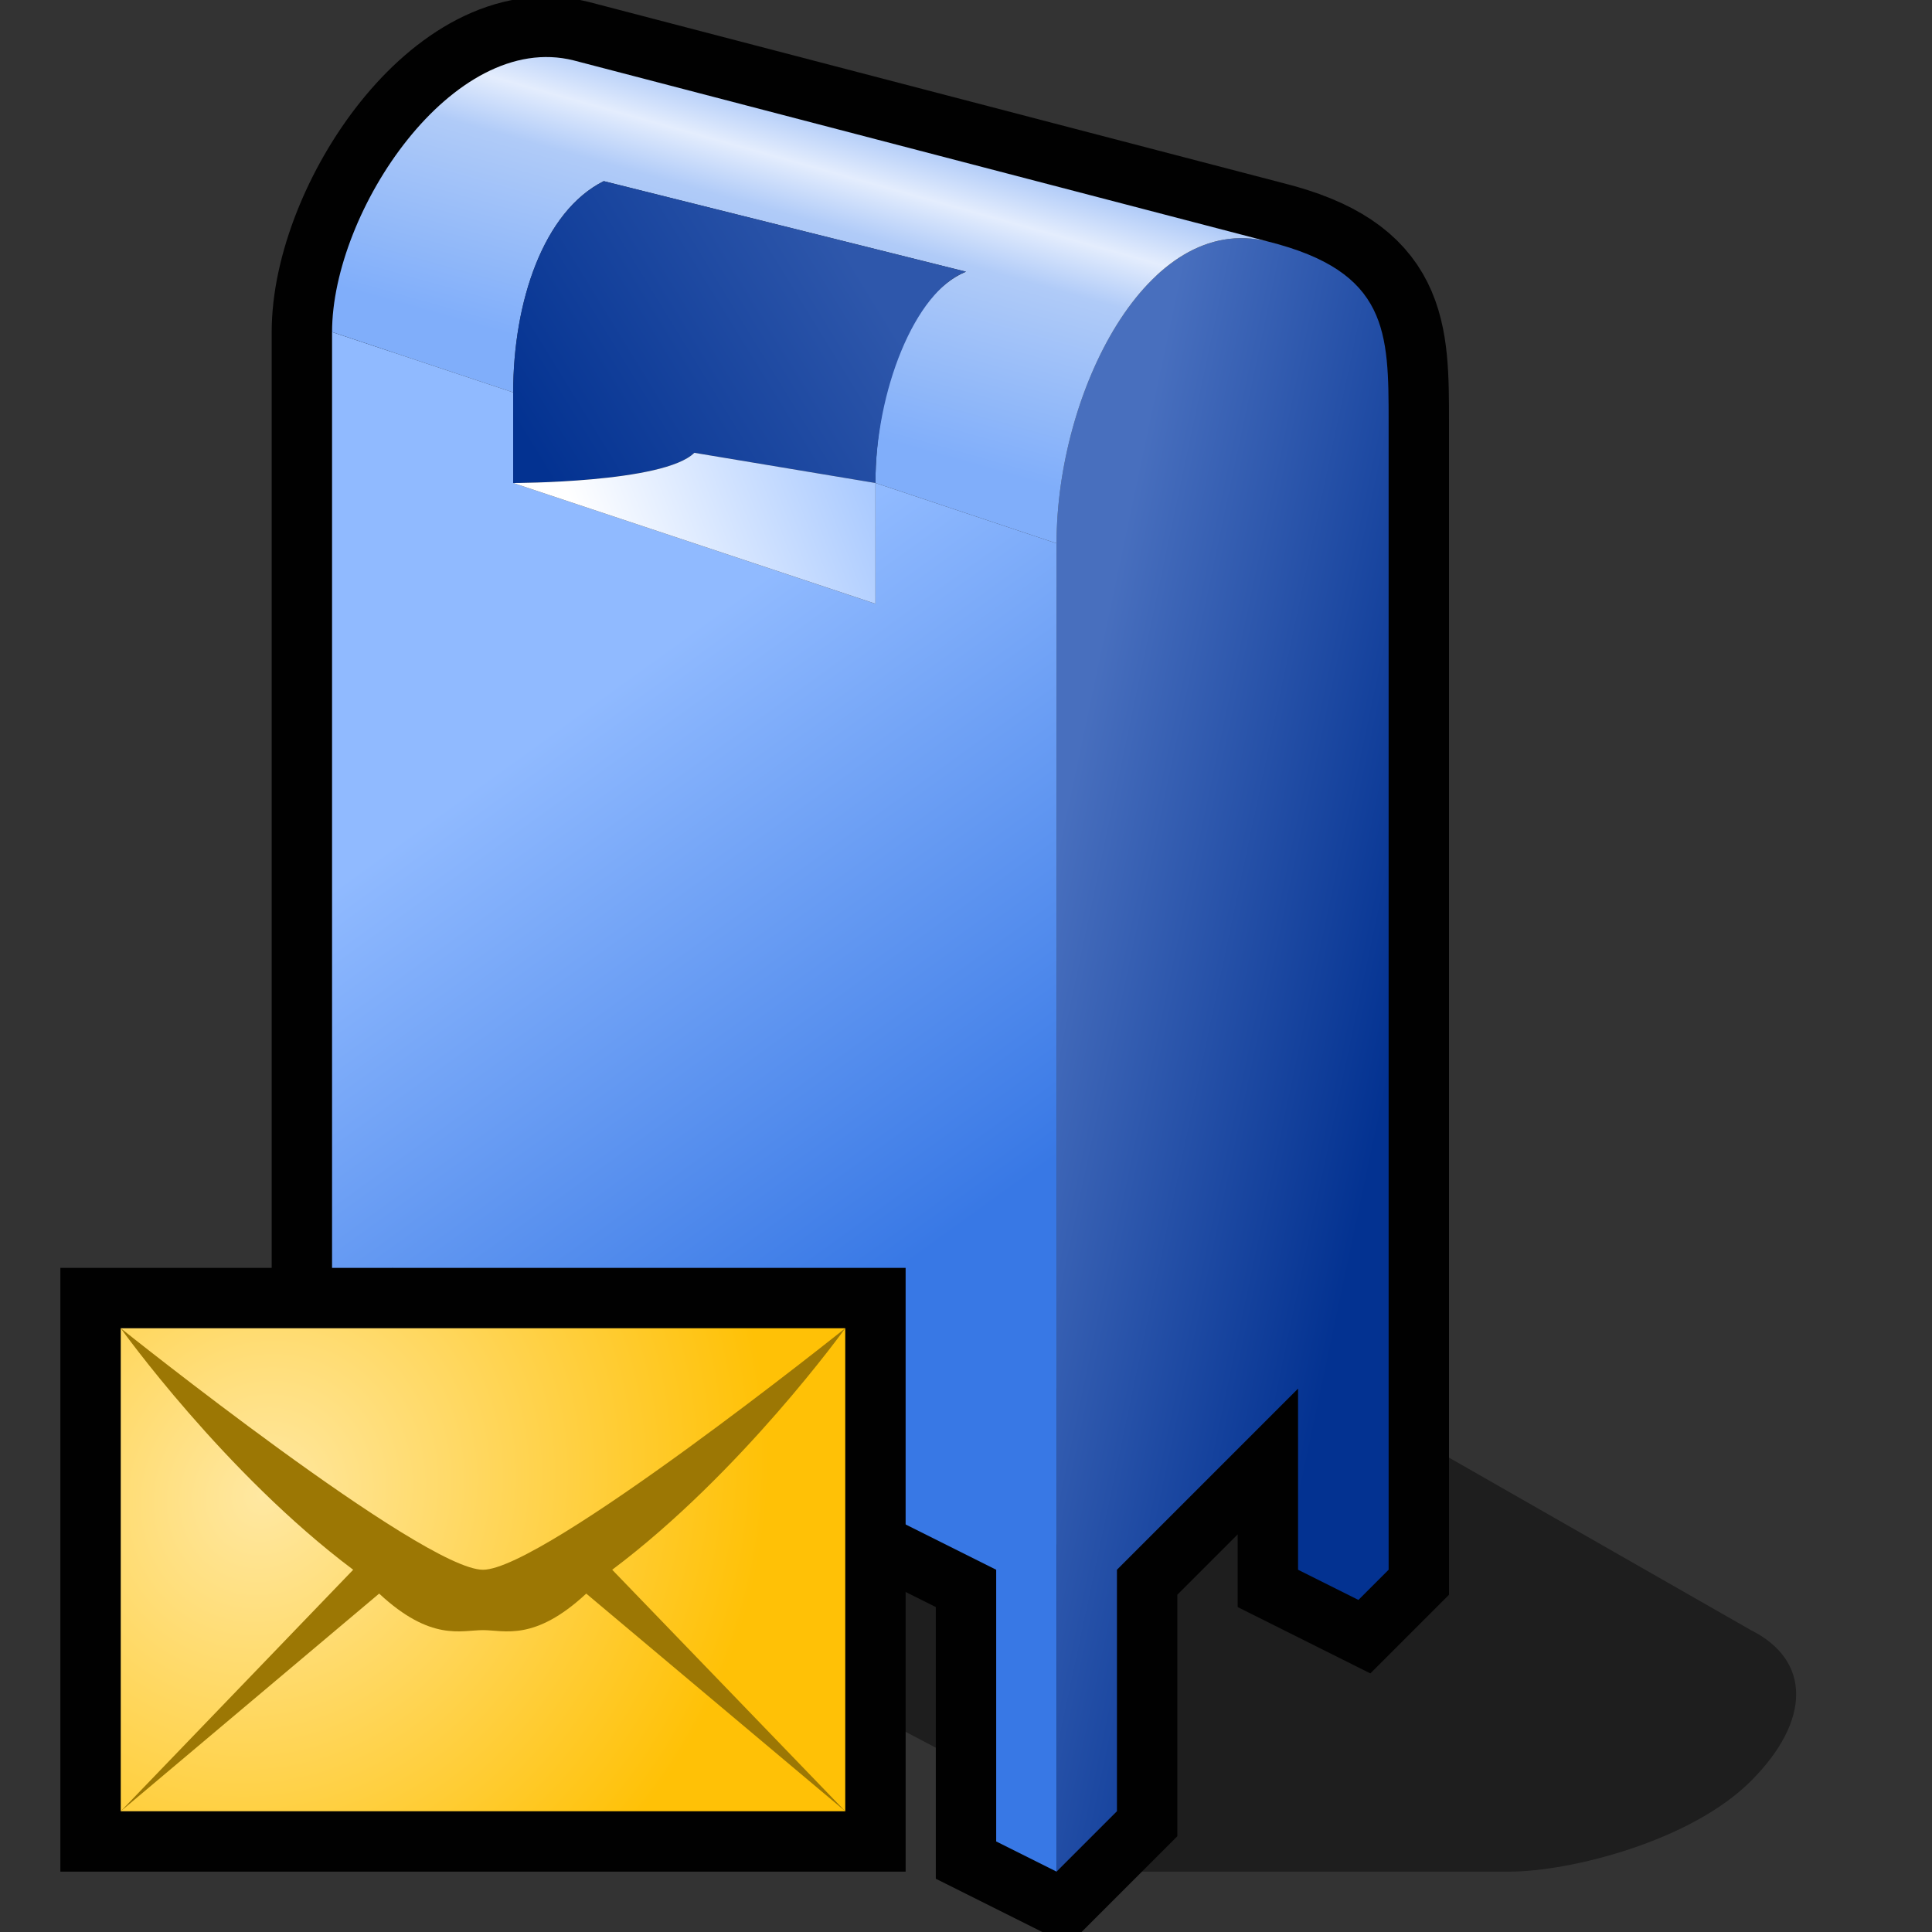 <?xml version="1.0" encoding="UTF-8" standalone="yes"?>
<svg version="1.1" width="64" height="64" color-interpolation="linearRGB"
     xmlns:svg="http://www.w3.org/2000/svg" xmlns="http://www.w3.org/2000/svg">
 <rect width="100%" height="100%" fill="#333333" stroke="none"/>
 <g>
  <path style="fill:#010101; fill-opacity:0.42"
        d="M13 46V50H16L35 60V62H50C52 62 56 61 58 59C60 57 60 55 58 54L44 46H13z"
  />
  <path style="fill:none; stroke:#010101; stroke-width:4"
        d="M11 11V49L13 50L14 49V42.5L33 52V61L35 62L37 60V52L43 46V52L45 53L46 52V14C46 11 46 9 42 8L19 2C15 1 11 7 11 11z"
  />
  <linearGradient id="gradient0" gradientUnits="userSpaceOnUse" x1="36.58" y1="20.64" x2="48.68" y2="23.2">
   <stop offset="0" stop-color="#486fbe"/>
   <stop offset="1" stop-color="#033291"/>
  </linearGradient>
  <path style="fill:url(#gradient0)"
        d="M13 42V50L14 49V42H13z"
  />
  <linearGradient id="gradient1" gradientUnits="userSpaceOnUse" x1="36.58" y1="20.64" x2="48.68" y2="23.2">
   <stop offset="0" stop-color="#486fbe"/>
   <stop offset="1" stop-color="#033291"/>
  </linearGradient>
  <path style="fill:url(#gradient1)"
        d="M35 62L37 60V52L43 46V52L45 53L46 52V14C46 11 46 9 42 8C38 7 35 13 35 18V62z"
  />
  <linearGradient id="gradient2" gradientUnits="userSpaceOnUse" x1="48.87" y1="2.1" x2="61.33" y2="19.36">
   <stop offset="0" stop-color="#90baff"/>
   <stop offset="1" stop-color="#3878e5"/>
  </linearGradient>
  <path style="fill:url(#gradient2)"
        d="M11 11V49L13 50V42L33 52V61L35 62V18L29 16V20L17 16V13L11 11z"
  />
  <linearGradient id="gradient3" gradientUnits="userSpaceOnUse" x1="68.8" y1="15.6" x2="66.17" y2="24.96">
   <stop offset="0" stop-color="#b0cbf8"/>
   <stop offset="0.168" stop-color="#e4edfd"/>
   <stop offset="0.348" stop-color="#b0cbf8"/>
   <stop offset="1" stop-color="#80aefa"/>
  </linearGradient>
  <path style="fill:url(#gradient3)"
        d="M17 13C17 10 18 7 20 6L32 9C30.14 9.77 29 13 29 16L35 18C35 13 38 7 42 8L19 2C15 1 11 7 11 11L17 13z"
  />
  <linearGradient id="gradient4" gradientUnits="userSpaceOnUse" x1="33.02" y1="16.39" x2="22.48" y2="22.87">
   <stop offset="0" stop-color="#2e57ab"/>
   <stop offset="1" stop-color="#033291"/>
  </linearGradient>
  <path style="fill:url(#gradient4)"
        d="M20 6C18 7 17 10 17 13V16C17 16 22 16 23 15L29 16C29 13 30.29 9.65 32 9L20 6z"
  />
  <linearGradient id="gradient5" gradientUnits="userSpaceOnUse" x1="30.03" y1="17.71" x2="20.69" y2="21.3">
   <stop offset="0" stop-color="#a5c7ff"/>
   <stop offset="1" stop-color="#ffffff"/>
  </linearGradient>
  <path style="fill:url(#gradient5)"
        d="M17 16L29 20V16L23 15C22 16 17 16 17 16z"
  />
  <path style="fill:none; stroke:#010101; stroke-width:4"
        d="M4 44V60H28V44H4z"
  />
  <radialGradient id="gradient6" gradientUnits="userSpaceOnUse" cx="0" cy="0" r="64" gradientTransform="matrix(0.216,0.136,0.147,-0.234,8.736,49.516)">
   <stop offset="0" stop-color="#ffe8a2"/>
   <stop offset="1" stop-color="#ffc106"/>
  </radialGradient>
  <path style="fill:url(#gradient6)"
        d="M4 44V60H28V44H4z"
  />
  <path style="fill:#9c7704"
        d="M4 44C4 44 14 52 16 52C18 52 28 44 28 44C28 44 24.56 48.79 20.28 52L28 60L19.42 52.79C17.7 54.39 16.7 54 16 54C15.28 54 14.28 54.39 12.56 52.79L4 60L11.7 52C7.42 48.79 4 44 4 44z"
  />
 </g>
</svg>

